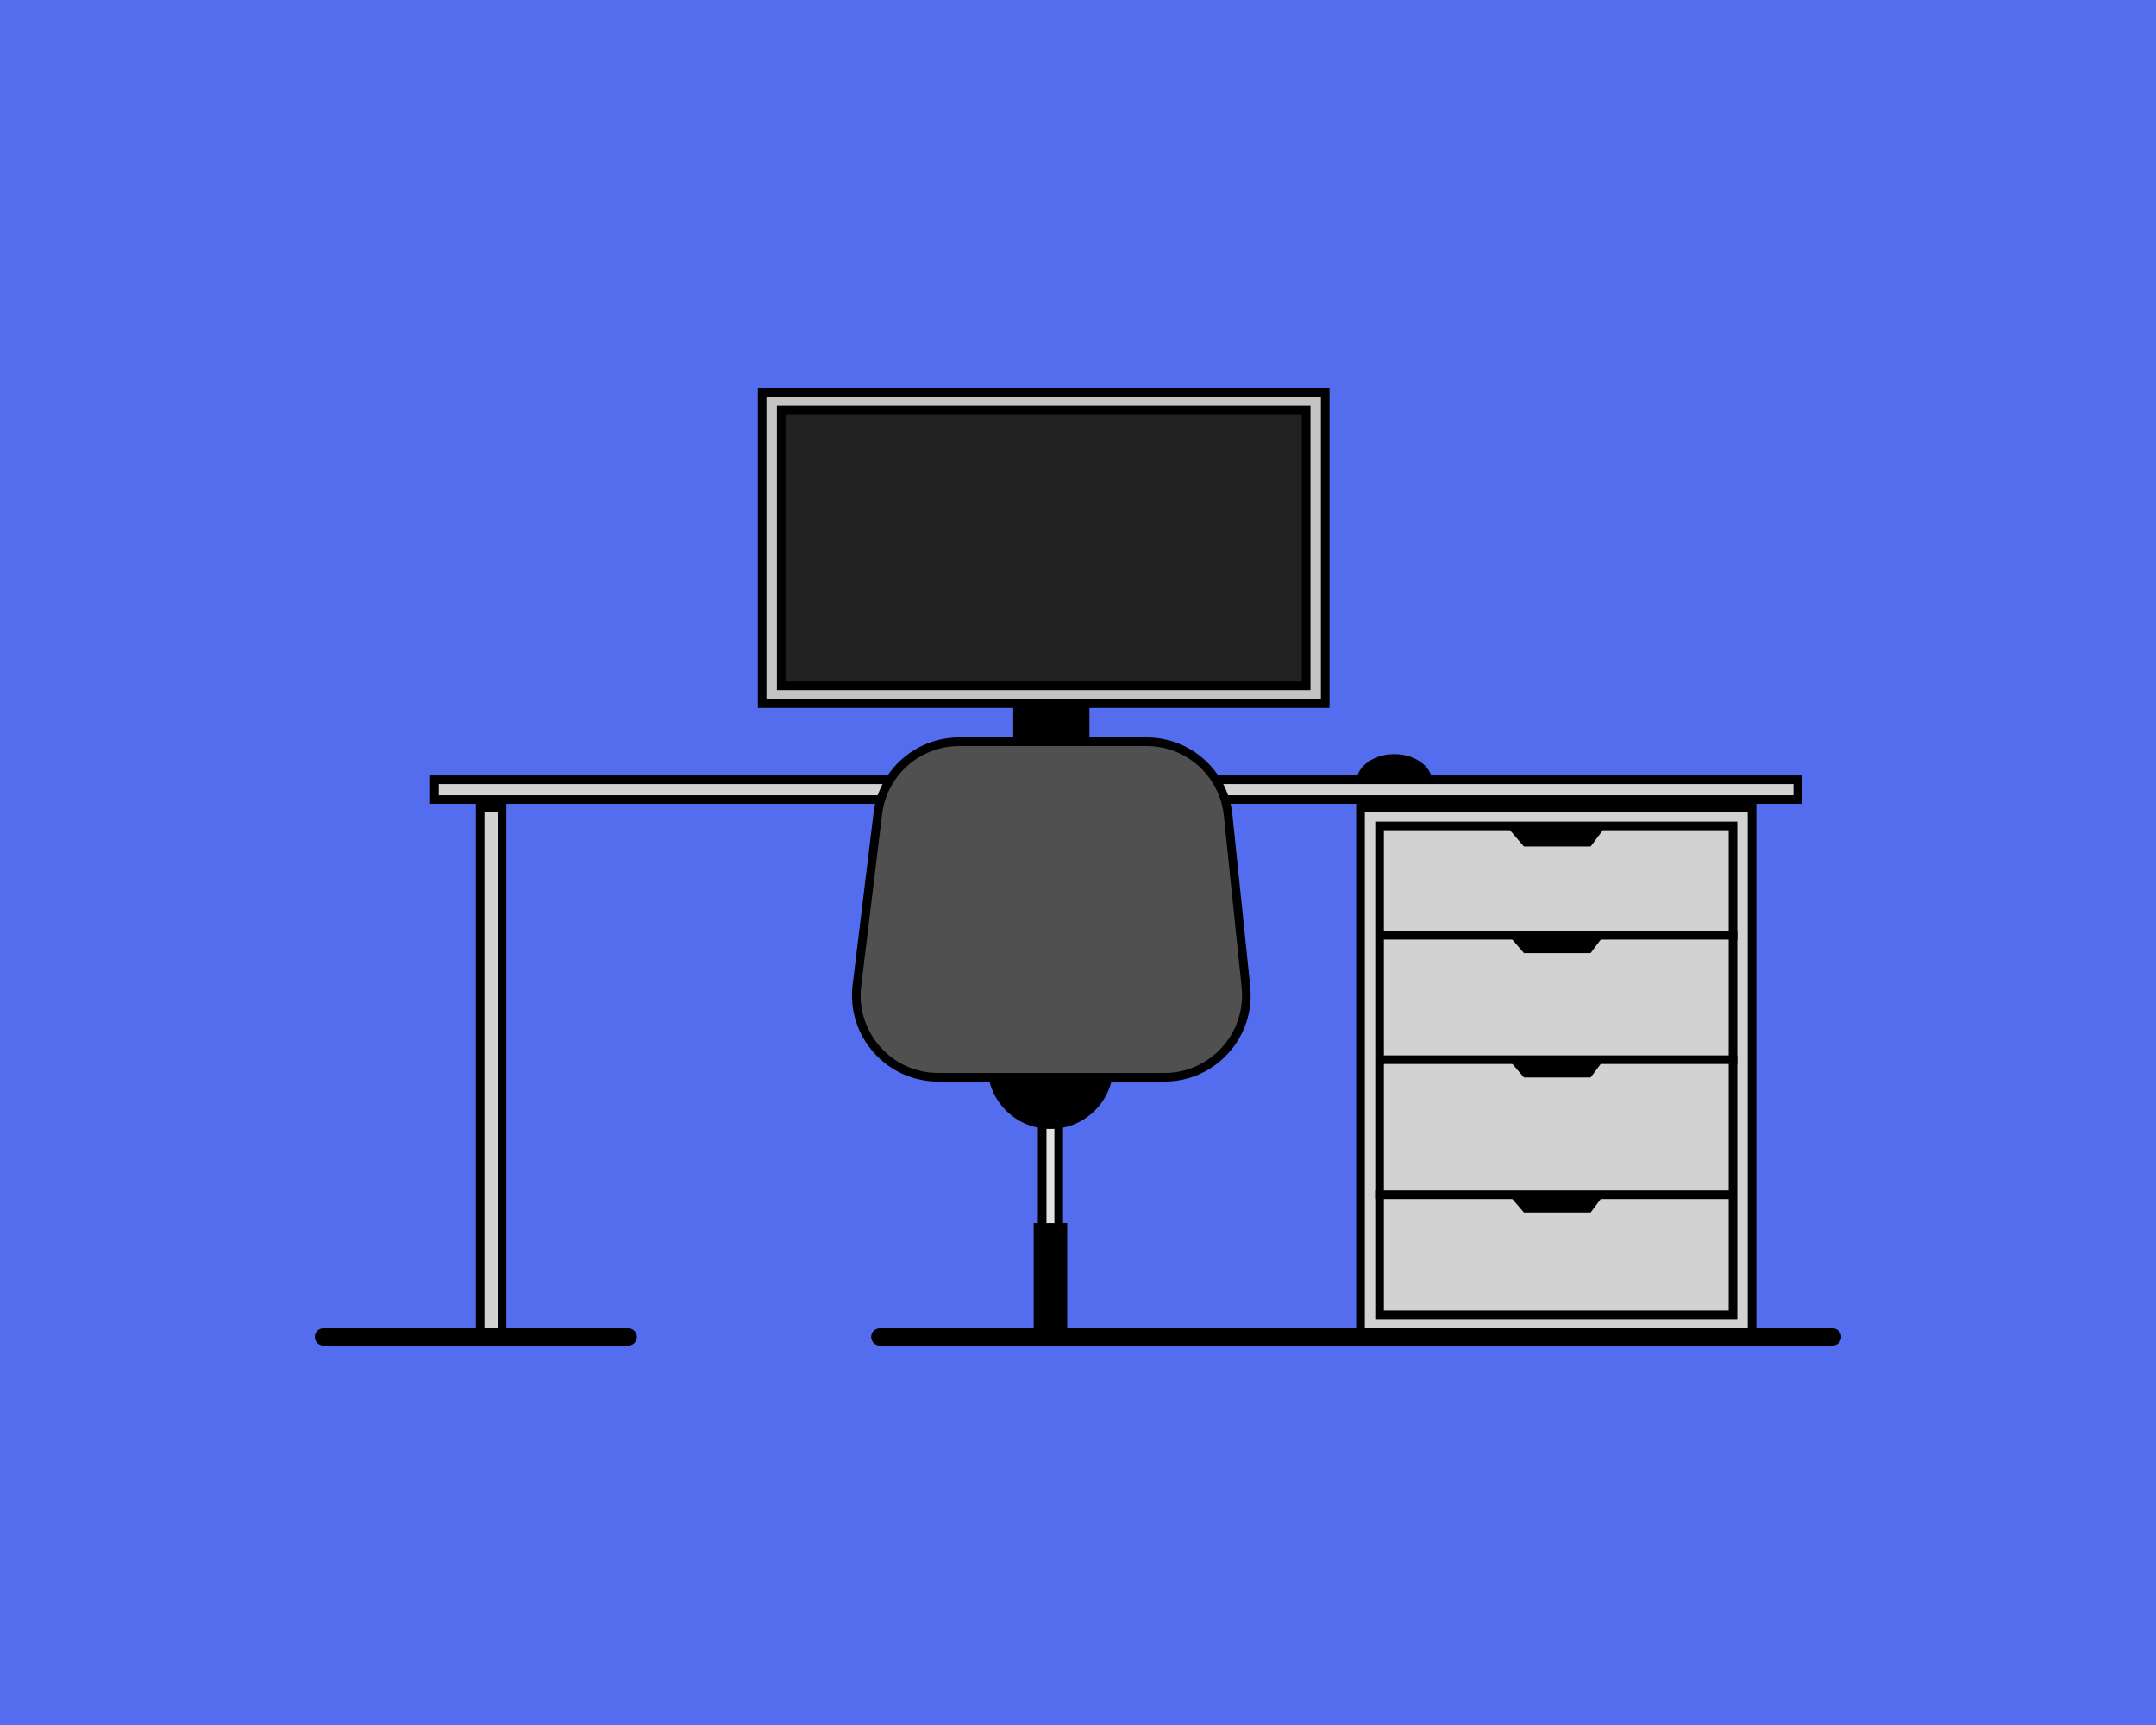 <svg width="500" height="400" viewBox="0 0 500 400" fill="none" xmlns="http://www.w3.org/2000/svg">
<rect width="500" height="400" fill="#546DEE"/>
<rect x="100.747" y="180.813" width="316.182" height="4.592" fill="#D2D2D2" stroke="black" stroke-width="2"/>
<rect x="111.354" y="309" width="121.596" height="5.071" transform="rotate(-90 111.354 309)" fill="#D2D2D2" stroke="black" stroke-width="2"/>
<rect x="315.52" y="187.404" width="90.803" height="121.596" fill="#D2D2D2" stroke="black" stroke-width="2"/>
<rect x="319.939" y="191.524" width="81.965" height="113.356" fill="#D2D2D2" stroke="black" stroke-width="2"/>
<path d="M349.874 192.172H371.97L368.876 196.292H353.409L349.874 192.172Z" fill="black"/>
<path d="M349.874 216.891H371.97L368.876 221.011H353.409L349.874 216.891Z" fill="black"/>
<path d="M319.823 216.891H402.904" stroke="black" stroke-width="2"/>
<path d="M349.874 245.73H371.97L368.876 249.85H353.409L349.874 245.73Z" fill="black"/>
<path d="M319.823 245.73H402.904" stroke="black" stroke-width="2"/>
<path d="M349.874 277.041H371.97L368.876 281.161H353.409L349.874 277.041Z" fill="black"/>
<path d="M318.939 277.041H402.02" stroke="black" stroke-width="2"/>
<rect x="176.758" y="91" width="130.576" height="72.157" fill="#C4C4C4" stroke="black" stroke-width="2"/>
<rect x="181.177" y="95.12" width="121.737" height="63.918" fill="#212121" stroke="black" stroke-width="2"/>
<rect x="235.975" y="164.333" width="15.677" height="14.479" fill="black" stroke="black" stroke-width="2"/>
<rect x="241.694" y="285.271" width="24.601" height="3.833" transform="rotate(-90 241.694 285.271)" fill="#E2E2E2" stroke="black" stroke-width="2"/>
<rect x="240.222" y="309.711" width="25.601" height="6.778" transform="rotate(-90 240.222 309.711)" fill="black" stroke="black"/>
<path d="M229.528 244.548H257.694V247.199C257.694 254.977 251.389 261.282 243.611 261.282C235.833 261.282 229.528 254.977 229.528 247.199V244.548Z" fill="black" stroke="black"/>
<path d="M203.573 188.702C204.735 179.168 212.829 172 222.434 172H265.922C275.658 172 283.819 179.359 284.821 189.043L288.943 228.846C290.104 240.053 281.312 249.803 270.044 249.803H217.584C206.18 249.803 197.345 239.826 198.724 228.505L203.573 188.702Z" fill="#505050" stroke="black" stroke-width="2"/>
<path fill-rule="evenodd" clip-rule="evenodd" d="M332.197 181.461C332.197 177.82 328.24 174.869 323.359 174.869C318.477 174.869 314.52 177.82 314.52 181.461H332.197Z" fill="black"/>
<path d="M75 310H145.707" stroke="black" stroke-width="4" stroke-linecap="round"/>
<path d="M204.04 310H425" stroke="black" stroke-width="4" stroke-linecap="round"/>
</svg>
